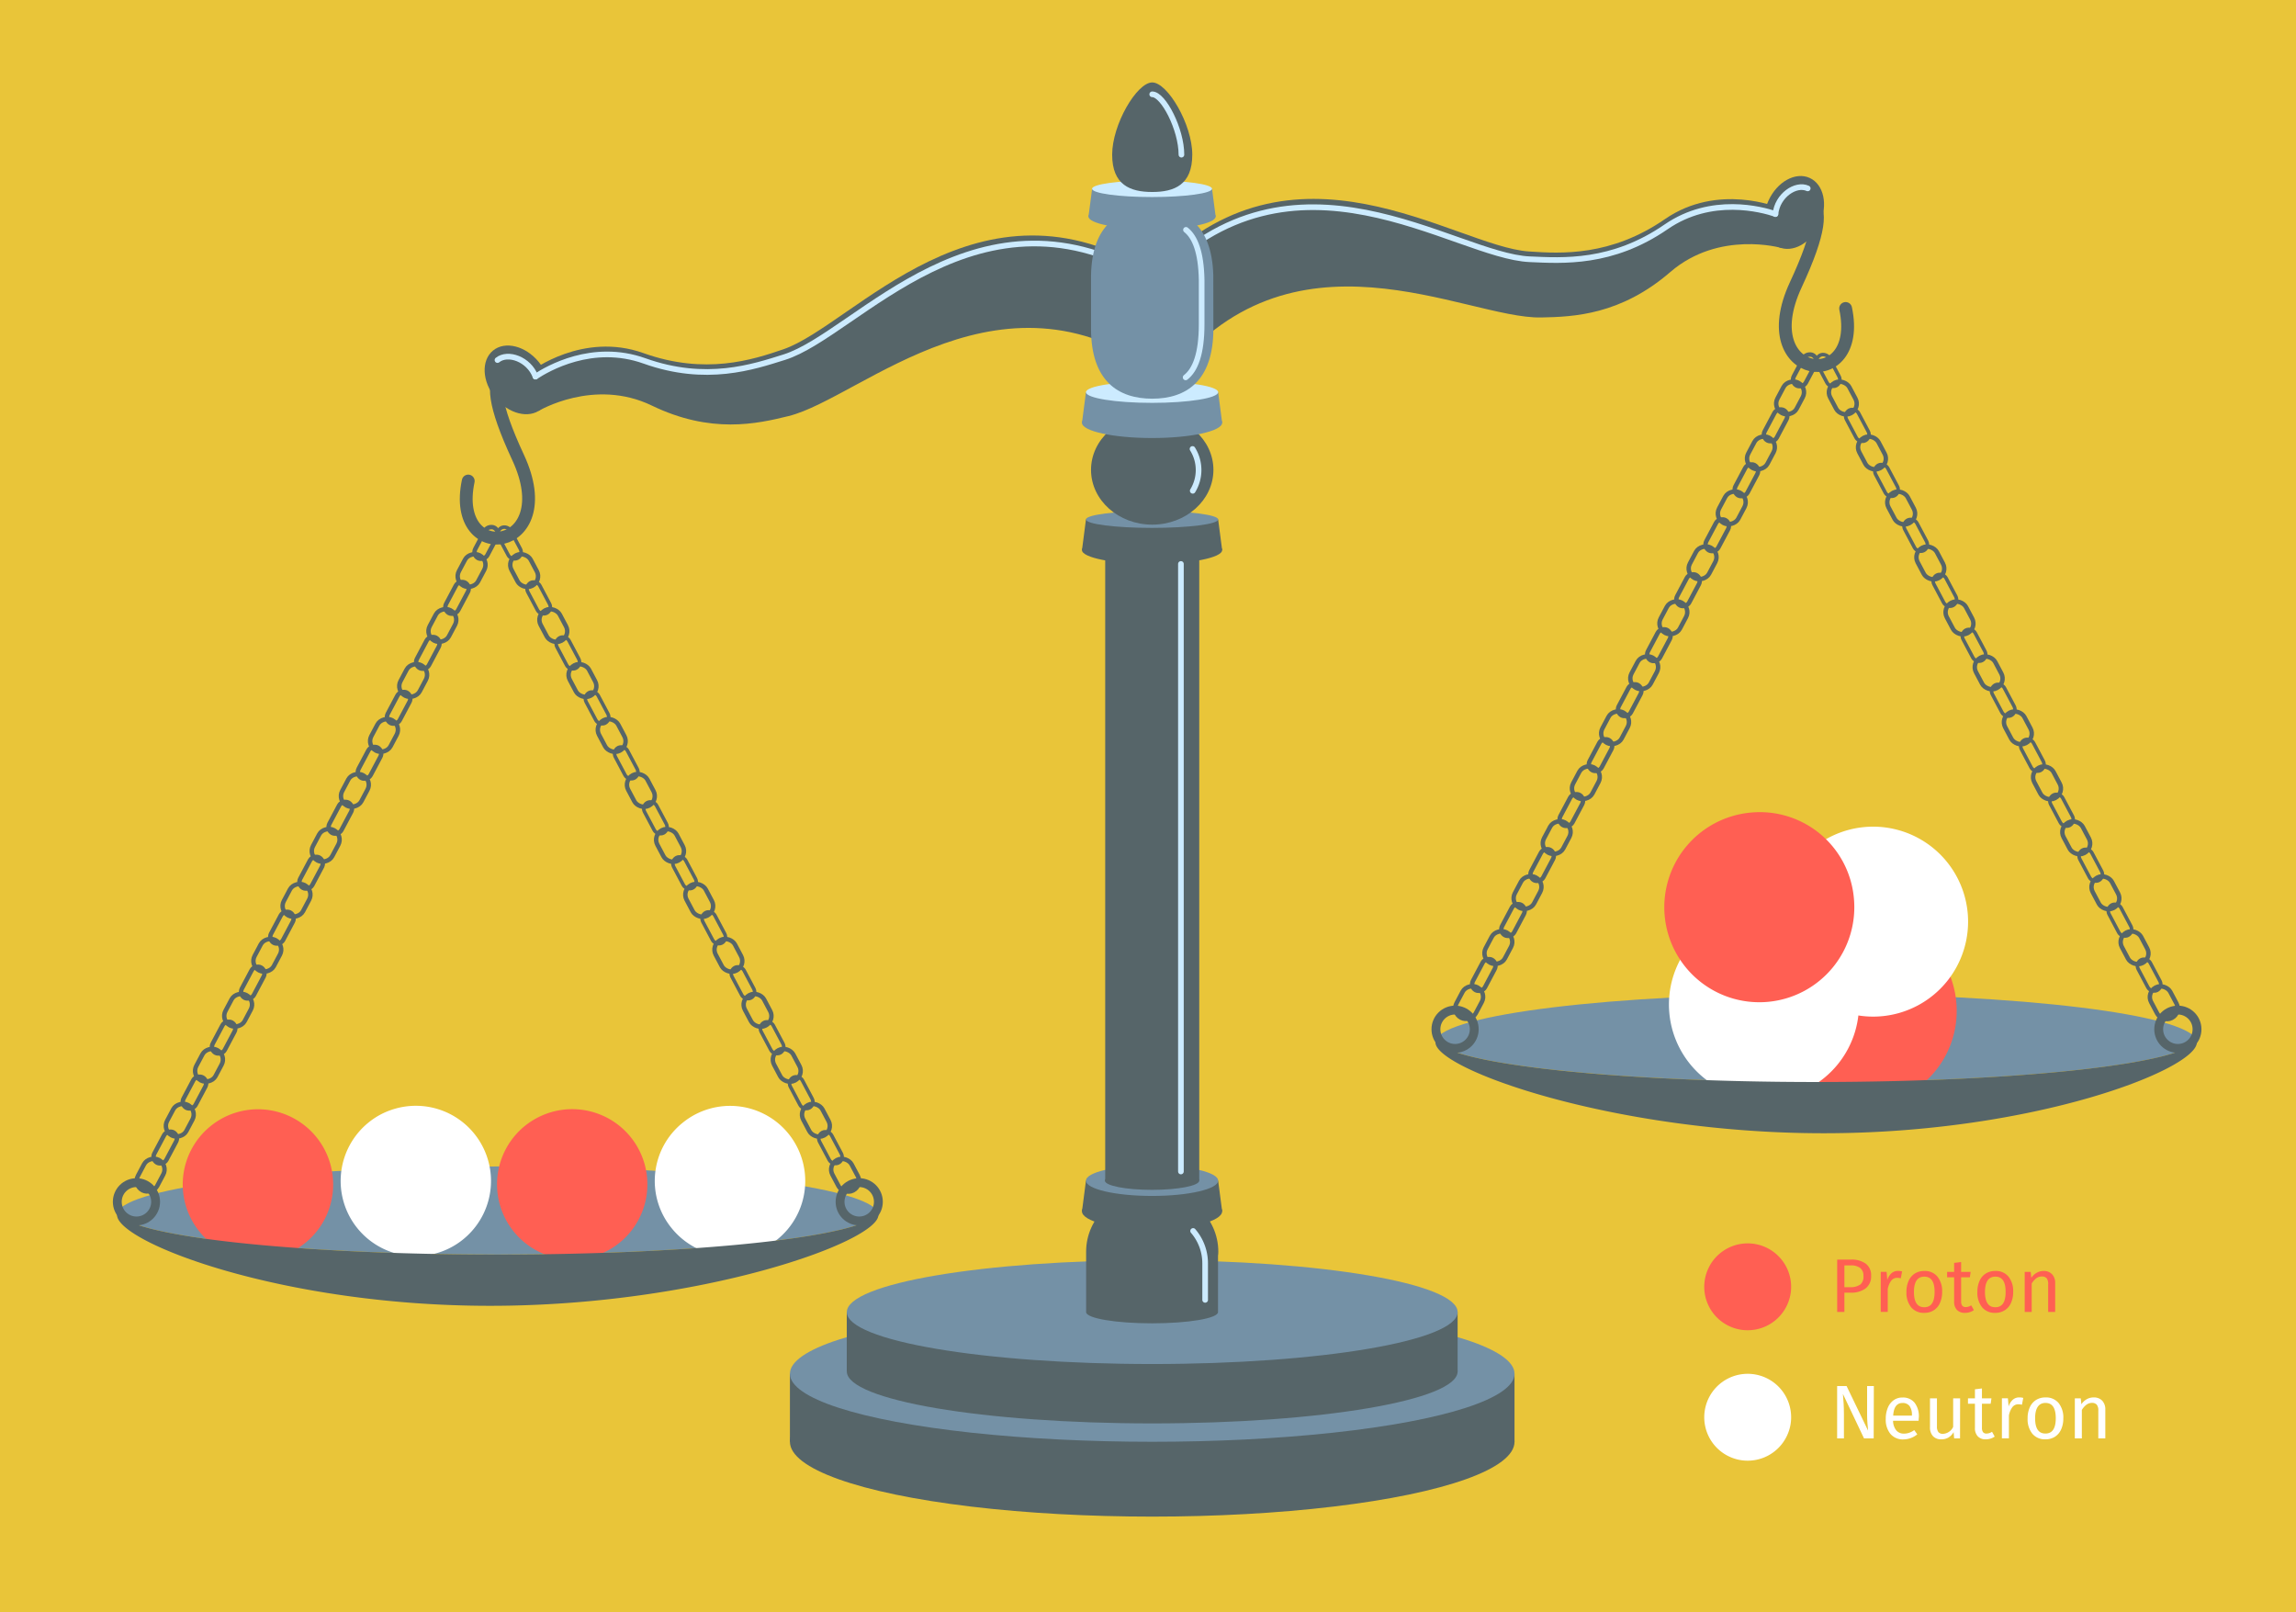<svg xmlns="http://www.w3.org/2000/svg" viewBox="0 0 544 381.91"><g id="Ebene_2" data-name="Ebene 2"><rect width="544" height="381.91" fill="#e9c539"/></g><g id="LaTeX_60px"><path d="M442.07,299.37a3.39,3.39,0,0,1,1.26,2.87,3.54,3.54,0,0,1-1.32,3,5.65,5.65,0,0,1-3.49,1H437v4.56h-1.71V298.4h3.26A5.72,5.72,0,0,1,442.07,299.37Zm-1.35,5a2.41,2.41,0,0,0,.79-2.07,2.26,2.26,0,0,0-.79-1.93,3.6,3.6,0,0,0-2.24-.59H437v5.16h1.5A3.82,3.82,0,0,0,440.72,304.33Z" fill="#ff5f53"/><path d="M450.67,301.21l-.31,1.62a3.43,3.43,0,0,0-.82-.11,1.78,1.78,0,0,0-1.43.65,4.79,4.79,0,0,0-.84,2v5.42h-1.66v-9.49H447l.17,1.93a3.61,3.61,0,0,1,1-1.61,2.29,2.29,0,0,1,1.51-.54A4,4,0,0,1,450.67,301.21Z" fill="#ff5f53"/><path d="M459.05,302.44a5.45,5.45,0,0,1,1.11,3.61,6.22,6.22,0,0,1-.51,2.6,3.88,3.88,0,0,1-1.46,1.75,4.07,4.07,0,0,1-2.26.62,3.84,3.84,0,0,1-3.12-1.33,5.48,5.48,0,0,1-1.11-3.62,6.25,6.25,0,0,1,.5-2.6,4,4,0,0,1,1.46-1.75,4.11,4.11,0,0,1,2.28-.62A3.82,3.82,0,0,1,459.05,302.44Zm-5.57,3.63c0,2.41.81,3.62,2.45,3.62s2.44-1.21,2.44-3.64-.81-3.61-2.43-3.61S453.48,303.65,453.48,306.07Z" fill="#ff5f53"/><path d="M467.68,310.37a3.57,3.57,0,0,1-2.12.65,2.54,2.54,0,0,1-1.89-.69,2.76,2.76,0,0,1-.67-2V302.6h-1.66v-1.28H463v-2.14l1.66-.2v2.34h2.25l-.18,1.28h-2.07v5.65a1.7,1.7,0,0,0,.26,1.07,1,1,0,0,0,.87.33,2.34,2.34,0,0,0,1.26-.41Z" fill="#ff5f53"/><path d="M475.88,302.44a5.45,5.45,0,0,1,1.11,3.61,6.22,6.22,0,0,1-.51,2.6A3.88,3.88,0,0,1,475,310.4a4.07,4.07,0,0,1-2.26.62,3.84,3.84,0,0,1-3.12-1.33,5.48,5.48,0,0,1-1.11-3.62,6.25,6.25,0,0,1,.5-2.6,4,4,0,0,1,1.46-1.75,4.11,4.11,0,0,1,2.28-.62A3.82,3.82,0,0,1,475.88,302.44Zm-5.57,3.63c0,2.41.81,3.62,2.45,3.62s2.44-1.21,2.44-3.64-.81-3.61-2.43-3.61S470.31,303.65,470.31,306.07Z" fill="#ff5f53"/><path d="M486.21,301.88a2.94,2.94,0,0,1,.73,2.12v6.81h-1.66v-6.57a2.14,2.14,0,0,0-.37-1.43,1.48,1.48,0,0,0-1.12-.41,2.14,2.14,0,0,0-1.33.43,4.32,4.32,0,0,0-1.08,1.24v6.74h-1.66v-9.49h1.42l.15,1.4a3.61,3.61,0,0,1,1.25-1.18,3.23,3.23,0,0,1,1.65-.44A2.64,2.64,0,0,1,486.21,301.88Z" fill="#ff5f53"/><path d="M443.94,340.76h-2.29l-5-10.53c.07.83.13,1.59.17,2.3s.07,1.55.07,2.54v5.69h-1.61v-12.4h2.24l5.09,10.55c0-.32-.08-.86-.14-1.64s-.09-1.5-.09-2.14v-6.77h1.6Z" fill="#fff"/><path d="M454.58,336.59h-6.05a3.65,3.65,0,0,0,.79,2.3,2.3,2.3,0,0,0,1.76.74,3.87,3.87,0,0,0,1.26-.2,4.85,4.85,0,0,0,1.21-.63l.72,1A5.26,5.26,0,0,1,451,341a3.83,3.83,0,0,1-3.09-1.3,5.29,5.29,0,0,1-1.11-3.56,6.69,6.69,0,0,1,.48-2.62,4.08,4.08,0,0,1,1.37-1.79,3.41,3.41,0,0,1,2.1-.65,3.49,3.49,0,0,1,2.89,1.24,5.26,5.26,0,0,1,1,3.44C454.61,336,454.6,336.3,454.58,336.59ZM453,335.25a3.52,3.52,0,0,0-.55-2.14,2,2,0,0,0-1.68-.74c-1.35,0-2.09,1-2.21,3H453Z" fill="#fff"/><path d="M464.4,340.76H463l-.12-1.48a3.61,3.61,0,0,1-1.25,1.29,3.33,3.33,0,0,1-1.71.41,2.54,2.54,0,0,1-1.94-.76,3,3,0,0,1-.7-2.14v-6.81h1.65v6.63a2.14,2.14,0,0,0,.35,1.38,1.37,1.37,0,0,0,1.11.4,2.82,2.82,0,0,0,2.38-1.64v-6.77h1.65Z" fill="#fff"/><path d="M472.61,340.33a3.64,3.64,0,0,1-2.12.65,2.47,2.47,0,0,1-1.88-.7,2.75,2.75,0,0,1-.68-2v-5.73h-1.65v-1.28h1.65v-2.14l1.66-.2v2.34h2.25l-.18,1.28h-2.07v5.65a1.74,1.74,0,0,0,.26,1.08,1,1,0,0,0,.87.33,2.36,2.36,0,0,0,1.26-.42Z" fill="#fff"/><path d="M479.38,331.17l-.31,1.62a3.43,3.43,0,0,0-.82-.11,1.75,1.75,0,0,0-1.43.65,4.74,4.74,0,0,0-.84,2v5.42h-1.66v-9.49h1.42l.17,1.93a3.57,3.57,0,0,1,1-1.6,2.29,2.29,0,0,1,1.51-.54A3.51,3.51,0,0,1,479.38,331.17Z" fill="#fff"/><path d="M487.76,332.39a5.48,5.48,0,0,1,1.11,3.62,6.25,6.25,0,0,1-.51,2.6,3.94,3.94,0,0,1-1.46,1.75,4.08,4.08,0,0,1-2.27.62,3.83,3.83,0,0,1-3.11-1.34,5.45,5.45,0,0,1-1.11-3.61,6.22,6.22,0,0,1,.5-2.6,4,4,0,0,1,1.46-1.75,4.09,4.09,0,0,1,2.28-.62A3.81,3.81,0,0,1,487.76,332.39ZM482.19,336q0,3.62,2.44,3.61c1.64,0,2.45-1.21,2.45-3.63s-.81-3.62-2.43-3.62S482.19,333.6,482.19,336Z" fill="#fff"/><path d="M498.09,331.83a3,3,0,0,1,.73,2.13v6.8h-1.66v-6.57a2.12,2.12,0,0,0-.37-1.42,1.45,1.45,0,0,0-1.12-.42,2.15,2.15,0,0,0-1.33.44,4.19,4.19,0,0,0-1.08,1.24v6.73H491.6v-9.49H493l.15,1.41a3.64,3.64,0,0,1,1.25-1.19,3.2,3.2,0,0,1,1.65-.43A2.67,2.67,0,0,1,498.09,331.83Z" fill="#fff"/><path d="M414.09,294.56a10.29,10.29,0,1,0,9.71,13.68,10,10,0,0,0,.58-3.39A10.29,10.29,0,0,0,414.09,294.56Z" fill="#ff5f53"/><path d="M414.09,325.46a10.29,10.29,0,1,0,9.71,13.68,10,10,0,0,0,.58-3.39A10.29,10.29,0,0,0,414.09,325.46Z" fill="#fff"/></g><g id="Ebene_5" data-name="Ebene 5"><path d="M430.33,256.33c48.37,0,87.84-4.41,90.11-9.94-2.27-6.08-41.74-10.93-90.11-10.93s-87.85,4.85-90.12,10.93C342.48,251.92,382,256.33,430.33,256.33Z" fill="#7491a6"/><rect x="344.03" y="234.95" width="8.15" height="5.15" rx="2.52" transform="translate(-24.91 433.61) rotate(-62.04)" fill="none" stroke="#566569" stroke-miterlimit="10" stroke-width="1.05"/><rect x="347.5" y="229.38" width="8.15" height="3.22" rx="1.61" transform="translate(-17.3 433.21) rotate(-62.04)" fill="none" stroke="#566569" stroke-miterlimit="10" stroke-width="1.05"/><rect x="350.94" y="221.93" width="8.15" height="5.15" rx="2.52" transform="translate(-9.74 432.8) rotate(-62.04)" fill="none" stroke="#566569" stroke-miterlimit="10" stroke-width="1.05"/><rect x="354.41" y="216.36" width="8.15" height="3.22" rx="1.61" transform="translate(-2.12 432.4) rotate(-62.04)" fill="none" stroke="#566569" stroke-miterlimit="10" stroke-width="1.05"/><rect x="357.86" y="208.9" width="8.15" height="5.15" rx="2.52" transform="translate(5.44 431.99) rotate(-62.04)" fill="none" stroke="#566569" stroke-miterlimit="10" stroke-width="1.05"/><rect x="361.32" y="203.33" width="8.15" height="3.22" rx="1.61" transform="translate(13.05 431.59) rotate(-62.04)" fill="none" stroke="#566569" stroke-miterlimit="10" stroke-width="1.05"/><rect x="364.77" y="195.88" width="8.15" height="5.15" rx="2.52" transform="translate(20.61 431.18) rotate(-62.04)" fill="none" stroke="#566569" stroke-miterlimit="10" stroke-width="1.05"/><rect x="368.24" y="190.31" width="8.15" height="3.22" rx="1.61" transform="translate(28.22 430.78) rotate(-62.04)" fill="none" stroke="#566569" stroke-miterlimit="10" stroke-width="1.05"/><rect x="371.68" y="182.86" width="8.15" height="5.15" rx="2.52" transform="translate(35.78 430.37) rotate(-62.04)" fill="none" stroke="#566569" stroke-miterlimit="10" stroke-width="1.05"/><rect x="375.15" y="177.29" width="8.15" height="3.22" rx="1.61" transform="translate(43.4 429.97) rotate(-62.04)" fill="none" stroke="#566569" stroke-miterlimit="10" stroke-width="1.05"/><rect x="378.6" y="169.84" width="8.15" height="5.15" rx="2.52" transform="translate(50.96 429.56) rotate(-62.04)" fill="none" stroke="#566569" stroke-miterlimit="10" stroke-width="1.05"/><rect x="382.06" y="164.27" width="8.15" height="3.22" rx="1.61" transform="translate(58.57 429.16) rotate(-62.04)" fill="none" stroke="#566569" stroke-miterlimit="10" stroke-width="1.05"/><rect x="385.51" y="156.81" width="8.15" height="5.15" rx="2.52" transform="translate(66.13 428.75) rotate(-62.04)" fill="none" stroke="#566569" stroke-miterlimit="10" stroke-width="1.05"/><rect x="388.98" y="151.25" width="8.15" height="3.22" rx="1.61" transform="translate(73.74 428.35) rotate(-62.04)" fill="none" stroke="#566569" stroke-miterlimit="10" stroke-width="1.05"/><rect x="392.42" y="143.79" width="8.15" height="5.15" rx="2.52" transform="translate(81.3 427.94) rotate(-62.04)" fill="none" stroke="#566569" stroke-miterlimit="10" stroke-width="1.05"/><rect x="395.89" y="138.22" width="8.15" height="3.22" rx="1.61" transform="translate(88.92 427.54) rotate(-62.04)" fill="none" stroke="#566569" stroke-miterlimit="10" stroke-width="1.05"/><rect x="399.33" y="130.77" width="8.15" height="5.15" rx="2.52" transform="translate(96.48 427.13) rotate(-62.04)" fill="none" stroke="#566569" stroke-miterlimit="10" stroke-width="1.05"/><rect x="402.8" y="125.2" width="8.15" height="3.22" rx="1.61" transform="translate(104.09 426.73) rotate(-62.04)" fill="none" stroke="#566569" stroke-miterlimit="10" stroke-width="1.05"/><rect x="406.25" y="117.75" width="8.15" height="5.15" rx="2.52" transform="translate(111.65 426.32) rotate(-62.04)" fill="none" stroke="#566569" stroke-miterlimit="10" stroke-width="1.05"/><rect x="409.72" y="112.18" width="8.15" height="3.22" rx="1.61" transform="translate(119.26 425.92) rotate(-62.04)" fill="none" stroke="#566569" stroke-miterlimit="10" stroke-width="1.05"/><rect x="413.16" y="104.73" width="8.15" height="5.15" rx="2.52" transform="translate(126.82 425.51) rotate(-62.04)" fill="none" stroke="#566569" stroke-miterlimit="10" stroke-width="1.05"/><rect x="416.63" y="99.16" width="8.15" height="3.22" rx="1.61" transform="translate(134.44 425.11) rotate(-62.04)" fill="none" stroke="#566569" stroke-miterlimit="10" stroke-width="1.05"/><rect x="420.07" y="91.7" width="8.15" height="5.15" rx="2.52" transform="translate(142 424.7) rotate(-62.04)" fill="none" stroke="#566569" stroke-miterlimit="10" stroke-width="1.05"/><rect x="423.54" y="86.13" width="8.15" height="3.22" rx="1.61" transform="translate(149.61 424.3) rotate(-62.04)" fill="none" stroke="#566569" stroke-miterlimit="10" stroke-width="1.05"/><rect x="510.09" y="233.45" width="5.15" height="8.15" rx="2.52" transform="translate(-51.52 268.11) rotate(-27.96)" fill="none" stroke="#566569" stroke-miterlimit="10" stroke-width="1.05"/><rect x="507.58" y="226.91" width="3.22" height="8.15" rx="1.61" transform="translate(-48.86 265.72) rotate(-27.96)" fill="none" stroke="#566569" stroke-miterlimit="10" stroke-width="0.84"/><rect x="503.17" y="220.42" width="5.15" height="8.15" rx="2.52" transform="translate(-46.22 263.35) rotate(-27.96)" fill="none" stroke="#566569" stroke-miterlimit="10" stroke-width="1.05"/><rect x="500.67" y="213.89" width="3.22" height="8.15" rx="1.61" transform="translate(-43.56 260.96) rotate(-27.96)" fill="none" stroke="#566569" stroke-miterlimit="10" stroke-width="0.84"/><rect x="496.26" y="207.4" width="5.15" height="8.15" rx="2.52" transform="translate(-40.92 258.59) rotate(-27.96)" fill="none" stroke="#566569" stroke-miterlimit="10" stroke-width="1.05"/><rect x="493.75" y="200.87" width="3.22" height="8.15" rx="1.61" transform="translate(-38.26 256.2) rotate(-27.96)" fill="none" stroke="#566569" stroke-miterlimit="10" stroke-width="0.84"/><rect x="489.35" y="194.38" width="5.15" height="8.15" rx="2.52" transform="translate(-35.62 253.83) rotate(-27.96)" fill="none" stroke="#566569" stroke-miterlimit="10" stroke-width="1.05"/><rect x="486.84" y="187.85" width="3.22" height="8.15" rx="1.61" transform="translate(-32.97 251.44) rotate(-27.96)" fill="none" stroke="#566569" stroke-miterlimit="10" stroke-width="0.84"/><rect x="482.43" y="181.36" width="5.15" height="8.15" rx="2.52" transform="translate(-30.33 249.07) rotate(-27.96)" fill="none" stroke="#566569" stroke-miterlimit="10" stroke-width="1.05"/><rect x="479.93" y="174.82" width="3.22" height="8.15" rx="1.61" transform="translate(-27.67 246.68) rotate(-27.96)" fill="none" stroke="#566569" stroke-miterlimit="10" stroke-width="0.84"/><rect x="475.52" y="168.34" width="5.15" height="8.15" rx="2.52" transform="translate(-25.03 244.3) rotate(-27.96)" fill="none" stroke="#566569" stroke-miterlimit="10" stroke-width="1.05"/><rect x="473.02" y="161.8" width="3.22" height="8.15" rx="1.61" transform="translate(-22.37 241.91) rotate(-27.96)" fill="none" stroke="#566569" stroke-miterlimit="10" stroke-width="0.84"/><rect x="468.61" y="155.31" width="5.15" height="8.15" rx="2.52" transform="translate(-19.73 239.54) rotate(-27.96)" fill="none" stroke="#566569" stroke-miterlimit="10" stroke-width="1.05"/><rect x="466.1" y="148.78" width="3.22" height="8.15" rx="1.61" transform="translate(-17.07 237.15) rotate(-27.96)" fill="none" stroke="#566569" stroke-miterlimit="10" stroke-width="0.84"/><rect x="461.69" y="142.29" width="5.15" height="8.15" rx="2.52" transform="translate(-14.43 234.78) rotate(-27.96)" fill="none" stroke="#566569" stroke-miterlimit="10" stroke-width="1.05"/><rect x="459.19" y="135.76" width="3.22" height="8.15" rx="1.61" transform="translate(-11.77 232.39) rotate(-27.96)" fill="none" stroke="#566569" stroke-miterlimit="10" stroke-width="0.84"/><rect x="454.78" y="129.27" width="5.15" height="8.15" rx="2.52" transform="translate(-9.13 230.02) rotate(-27.96)" fill="none" stroke="#566569" stroke-miterlimit="10" stroke-width="1.05"/><rect x="452.28" y="122.73" width="3.22" height="8.15" rx="1.61" transform="translate(-6.47 227.63) rotate(-27.96)" fill="none" stroke="#566569" stroke-miterlimit="10" stroke-width="0.84"/><rect x="447.87" y="116.25" width="5.15" height="8.15" rx="2.52" transform="translate(-3.83 225.26) rotate(-27.96)" fill="none" stroke="#566569" stroke-miterlimit="10" stroke-width="1.05"/><rect x="445.36" y="109.71" width="3.22" height="8.15" rx="1.61" transform="translate(-1.17 222.87) rotate(-27.96)" fill="none" stroke="#566569" stroke-miterlimit="10" stroke-width="0.84"/><rect x="440.95" y="103.22" width="5.15" height="8.15" rx="2.52" transform="translate(1.47 220.49) rotate(-27.96)" fill="none" stroke="#566569" stroke-miterlimit="10" stroke-width="1.05"/><rect x="438.45" y="96.69" width="3.22" height="8.15" rx="1.61" transform="translate(4.13 218.1) rotate(-27.96)" fill="none" stroke="#566569" stroke-miterlimit="10" stroke-width="0.84"/><rect x="434.04" y="90.2" width="5.15" height="8.15" rx="2.52" transform="translate(6.77 215.73) rotate(-27.96)" fill="none" stroke="#566569" stroke-miterlimit="10" stroke-width="1.05"/><rect x="431.54" y="83.67" width="3.22" height="8.15" rx="1.61" transform="translate(9.43 213.34) rotate(-27.96)" fill="none" stroke="#566569" stroke-miterlimit="10" stroke-width="0.84"/><circle cx="516.01" cy="243.83" r="4.54" fill="none" stroke="#566569" stroke-miterlimit="10" stroke-width="2.1"/><circle cx="344.76" cy="243.83" r="4.54" fill="none" stroke="#566569" stroke-miterlimit="10" stroke-width="2.1"/><path d="M429.15,47.82c2.4,1.81,2.29,6.85-3.68,19.67-10.52,22.65,16.13,26,11.82,5.59" fill="none" stroke="#566569" stroke-linecap="round" stroke-miterlimit="10" stroke-width="3.04"/><circle cx="426.16" cy="51.14" r="4.47" fill="#566569"/><path d="M438.91,217.11a22.5,22.5,0,1,0,24.59,20.18A22.37,22.37,0,0,0,438.91,217.11Z" fill="#ff5f53"/><path d="M403.69,255.34a22.5,22.5,0,1,0-3.12-31.66A22.41,22.41,0,0,0,403.69,255.34Z" fill="#fff"/><path d="M429.53,235.73a22.5,22.5,0,1,0-3.12-31.66A22.41,22.41,0,0,0,429.53,235.73Z" fill="#fff"/><path d="M414.65,192.52a22.51,22.51,0,1,0,24.59,20.18A22.37,22.37,0,0,0,414.65,192.52Z" fill="#ff5f53"/><path d="M430.33,256.33c-48.37,0-87.85-4.41-90.12-9.94a1.84,1.84,0,0,0-.1.56c0,6.34,42.21,21.52,92,21.52s88.4-15.18,88.4-21.52a1.59,1.59,0,0,0-.11-.56C518.17,251.92,478.7,256.33,430.33,256.33Z" fill="#566569"/><path d="M273.06,64.57c33.27-35.39,71.54-6.19,89.18-5,7.71.54,19.46,1.16,32.27-7.68,12.54-8.64,26.72-2.75,26.72-2.75l.83,9.6s-14.73-4.25-26.28,5.68C384,74.61,372.86,75.06,365.13,75.21c-17.93.35-59.46-24.17-88.77,14.56Z" fill="#566569"/><ellipse cx="425.08" cy="50.35" rx="8.98" ry="6.67" transform="translate(204.25 417.03) rotate(-65.7)" fill="#566569"/><path d="M273.3,66.42c33.27-35.39,71.12-5.75,89.19-5,7.72.34,19.45,1.16,32.26-7.67,10.76-7.42,22.73-4.14,25.91-3.06" fill="none" stroke="#ccebff" stroke-linecap="round" stroke-miterlimit="10" stroke-width="1.34"/><path d="M420.66,50.73c.43-4.4,4.8-7.39,7.65-6.1" fill="none" stroke="#ccebff" stroke-linecap="round" stroke-miterlimit="10" stroke-width="1.34"/><path d="M273.05,64.57C231.79,38.94,202.34,77,185.6,82.75c-7.31,2.51-18.5,6.13-33.15.9-14.35-5.13-26.54,4.22-26.54,4.22l1.68,9.49s13.14-7.9,26.85-1.28c14,6.77,24.89,4.34,32.39,2.49,17.42-4.29,51.22-38.68,89.52-8.8Z" fill="#566569"/><ellipse cx="122.5" cy="89.99" rx="6.67" ry="8.98" transform="translate(-29.3 97.76) rotate(-39.23)" fill="#566569"/><path d="M273.3,66.42C232,40.8,203.09,79.18,185.84,84.61c-7.37,2.31-18.5,6.12-33.15.89-12.31-4.4-23,1.86-25.82,3.72" fill="none" stroke="#ccebff" stroke-linecap="round" stroke-miterlimit="10" stroke-width="1.34"/><path d="M126.87,89.22c-1.55-4.14-6.54-5.9-9-3.92" fill="none" stroke="#ccebff" stroke-linecap="round" stroke-miterlimit="10" stroke-width="1.34"/><ellipse cx="273" cy="341.56" rx="85.84" ry="17.73" fill="#566569"/><rect x="187.16" y="325.44" width="171.68" height="16.12" fill="#566569"/><ellipse cx="273" cy="325.44" rx="85.84" ry="16.12" fill="#7491a6"/><ellipse cx="273" cy="324.91" rx="72.36" ry="12.3" fill="#566569"/><rect x="200.63" y="310.84" width="144.73" height="14.07" fill="#566569"/><ellipse cx="273" cy="310.84" rx="72.36" ry="12.3" fill="#7491a6"/><path d="M288.66,296.54c0-8.11-7-14.68-15.66-14.68s-15.66,6.57-15.66,14.68v14.3h0c0,1.47,7,2.66,15.63,2.66s15.62-1.19,15.62-2.66V297.48C288.64,297.17,288.66,296.86,288.66,296.54Z" fill="#566569"/><ellipse cx="272.96" cy="286.95" rx="16.61" ry="4.28" fill="#566569"/><polygon points="289.57 286.95 256.36 286.95 257.3 279.7 288.62 279.7 289.57 286.95" fill="#566569"/><ellipse cx="272.96" cy="279.7" rx="15.66" ry="3.62" fill="#7491a6"/><ellipse cx="272.96" cy="279.7" rx="11.18" ry="2.18" fill="#566569"/><rect x="261.86" y="127.01" width="22.28" height="152.69" fill="#566569"/><ellipse cx="272.96" cy="130.31" rx="16.61" ry="3.29" fill="#566569"/><polygon points="289.57 130.31 256.36 130.31 257.3 123.06 288.62 123.06 289.57 130.31" fill="#566569"/><ellipse cx="272.96" cy="123.06" rx="15.66" ry="2" fill="#7491a6"/><ellipse cx="273" cy="111.31" rx="14.5" ry="12.98" fill="#566569"/><circle cx="273" cy="80.34" r="12.7" fill="#7491a6"/><ellipse cx="272.96" cy="100.15" rx="16.61" ry="3.62" fill="#7491a6"/><polygon points="289.57 100.15 256.36 100.15 257.3 92.91 288.62 92.91 289.57 100.15" fill="#7491a6"/><ellipse cx="272.96" cy="92.91" rx="15.66" ry="2.53" fill="#ccebff"/><path d="M287.49,77.87c0,12.45-6.49,16.58-14.49,16.58s-14.5-4.13-14.5-16.58c0-.27,0-12.44,0-12.7.26-12.09,6.65-15.81,14.49-15.81s14.12,3.79,14.48,15.81C287.49,65.53,287.49,77.5,287.49,77.87Z" fill="#7491a6"/><ellipse cx="272.96" cy="51.29" rx="15.07" ry="3" fill="#7491a6"/><polygon points="288.03 51.29 257.9 51.29 258.76 44.72 287.17 44.72 288.03 51.29" fill="#7491a6"/><ellipse cx="272.96" cy="44.72" rx="14.21" ry="1.96" fill="#ccebff"/><line x1="279.8" y1="133.6" x2="279.8" y2="277.53" fill="none" stroke="#ccebff" stroke-linecap="round" stroke-miterlimit="10" stroke-width="1.34"/><path d="M282.55,106.36a9.41,9.41,0,0,1,.05,9.91" fill="none" stroke="#ccebff" stroke-linecap="round" stroke-miterlimit="10" stroke-width="1.34"/><path d="M281,54.45c2.13,1.69,3.59,5.29,3.71,11.87,0,.3,0,10.22,0,10.53,0,7-1.53,10.81-3.79,12.55" fill="none" stroke="#ccebff" stroke-linecap="round" stroke-miterlimit="10" stroke-width="1.34"/><path d="M285.54,307.94s0-8.41,0-8.67a11.75,11.75,0,0,0-2.85-7.65" fill="none" stroke="#ccebff" stroke-linecap="round" stroke-miterlimit="10" stroke-width="1.34"/><path d="M282.49,36.64c0,7.16-4.25,8.84-9.49,8.84s-9.49-1.68-9.49-8.84,5.85-17.11,9.49-17.11S282.49,29.47,282.49,36.64Z" fill="#566569"/><path d="M273,22.34c2.65,0,6.92,8.31,6.92,14.3" fill="none" stroke="#ccebff" stroke-linecap="round" stroke-miterlimit="10" stroke-width="1.34"/><path d="M117.9,297.21c48.37,0,87.85-4.4,90.12-9.93-2.27-6.09-41.75-10.94-90.12-10.94s-87.84,4.85-90.11,10.94C30.06,292.81,69.54,297.21,117.9,297.21Z" fill="#7491a6"/><rect x="31.61" y="275.83" width="8.15" height="5.15" rx="2.52" transform="translate(-226.95 179.38) rotate(-62.04)" fill="none" stroke="#566569" stroke-miterlimit="10" stroke-width="1.05"/><rect x="35.08" y="270.26" width="8.15" height="3.22" rx="1.61" transform="translate(-219.34 178.97) rotate(-62.04)" fill="none" stroke="#566569" stroke-miterlimit="10" stroke-width="1.05"/><rect x="38.52" y="262.81" width="8.15" height="5.15" rx="2.52" transform="translate(-211.78 178.57) rotate(-62.04)" fill="none" stroke="#566569" stroke-miterlimit="10" stroke-width="1.05"/><rect x="41.99" y="257.24" width="8.15" height="3.22" rx="1.61" transform="translate(-204.16 178.16) rotate(-62.04)" fill="none" stroke="#566569" stroke-miterlimit="10" stroke-width="1.05"/><rect x="45.43" y="249.79" width="8.15" height="5.15" rx="2.52" transform="translate(-196.6 177.76) rotate(-62.04)" fill="none" stroke="#566569" stroke-miterlimit="10" stroke-width="1.05"/><rect x="48.9" y="244.22" width="8.15" height="3.22" rx="1.61" transform="translate(-188.99 177.35) rotate(-62.04)" fill="none" stroke="#566569" stroke-miterlimit="10" stroke-width="1.05"/><rect x="52.35" y="236.76" width="8.15" height="5.15" rx="2.52" transform="translate(-181.43 176.95) rotate(-62.04)" fill="none" stroke="#566569" stroke-miterlimit="10" stroke-width="1.05"/><rect x="55.82" y="231.19" width="8.15" height="3.22" rx="1.61" transform="translate(-173.82 176.54) rotate(-62.04)" fill="none" stroke="#566569" stroke-miterlimit="10" stroke-width="1.05"/><rect x="59.26" y="223.74" width="8.15" height="5.15" rx="2.52" transform="translate(-166.26 176.14) rotate(-62.04)" fill="none" stroke="#566569" stroke-miterlimit="10" stroke-width="1.05"/><rect x="62.73" y="218.17" width="8.15" height="3.22" rx="1.61" transform="translate(-158.64 175.73) rotate(-62.04)" fill="none" stroke="#566569" stroke-miterlimit="10" stroke-width="1.05"/><rect x="66.17" y="210.72" width="8.15" height="5.15" rx="2.52" transform="translate(-151.08 175.33) rotate(-62.04)" fill="none" stroke="#566569" stroke-miterlimit="10" stroke-width="1.05"/><rect x="69.64" y="205.15" width="8.15" height="3.22" rx="1.61" transform="translate(-143.47 174.92) rotate(-62.04)" fill="none" stroke="#566569" stroke-miterlimit="10" stroke-width="1.05"/><rect x="73.09" y="197.7" width="8.15" height="5.15" rx="2.52" transform="translate(-135.91 174.52) rotate(-62.04)" fill="none" stroke="#566569" stroke-miterlimit="10" stroke-width="1.05"/><rect x="76.55" y="192.13" width="8.15" height="3.22" rx="1.61" transform="translate(-128.3 174.11) rotate(-62.04)" fill="none" stroke="#566569" stroke-miterlimit="10" stroke-width="1.05"/><rect x="80" y="184.68" width="8.15" height="5.15" rx="2.52" transform="translate(-120.74 173.71) rotate(-62.04)" fill="none" stroke="#566569" stroke-miterlimit="10" stroke-width="1.05"/><rect x="83.47" y="179.11" width="8.15" height="3.22" rx="1.61" transform="translate(-113.12 173.3) rotate(-62.04)" fill="none" stroke="#566569" stroke-miterlimit="10" stroke-width="1.05"/><rect x="86.91" y="171.65" width="8.15" height="5.15" rx="2.52" transform="translate(-105.56 172.9) rotate(-62.04)" fill="none" stroke="#566569" stroke-miterlimit="10" stroke-width="1.05"/><rect x="90.38" y="166.08" width="8.15" height="3.22" rx="1.61" transform="translate(-97.95 172.49) rotate(-62.04)" fill="none" stroke="#566569" stroke-miterlimit="10" stroke-width="1.05"/><rect x="93.82" y="158.63" width="8.15" height="5.15" rx="2.52" transform="translate(-90.39 172.09) rotate(-62.04)" fill="none" stroke="#566569" stroke-miterlimit="10" stroke-width="1.05"/><rect x="97.29" y="153.06" width="8.15" height="3.22" rx="1.61" transform="translate(-82.78 171.68) rotate(-62.04)" fill="none" stroke="#566569" stroke-miterlimit="10" stroke-width="1.05"/><rect x="100.74" y="145.61" width="8.15" height="5.15" rx="2.52" transform="translate(-75.22 171.28) rotate(-62.04)" fill="none" stroke="#566569" stroke-miterlimit="10" stroke-width="1.05"/><rect x="104.21" y="140.04" width="8.15" height="3.22" rx="1.61" transform="translate(-67.6 170.87) rotate(-62.04)" fill="none" stroke="#566569" stroke-miterlimit="10" stroke-width="1.05"/><rect x="107.65" y="132.59" width="8.15" height="5.15" rx="2.52" transform="translate(-60.04 170.47) rotate(-62.04)" fill="none" stroke="#566569" stroke-miterlimit="10" stroke-width="1.05"/><rect x="111.12" y="127.02" width="8.15" height="3.22" rx="1.61" transform="translate(-52.43 170.06) rotate(-62.04)" fill="none" stroke="#566569" stroke-miterlimit="10" stroke-width="1.05"/><rect x="197.66" y="274.33" width="5.15" height="8.15" rx="2.52" transform="translate(-107.17 126.39) rotate(-27.96)" fill="none" stroke="#566569" stroke-miterlimit="10" stroke-width="1.05"/><rect x="195.16" y="267.8" width="3.22" height="8.15" rx="1.61" transform="translate(-104.51 124) rotate(-27.96)" fill="none" stroke="#566569" stroke-miterlimit="10" stroke-width="0.84"/><rect x="190.75" y="261.31" width="5.15" height="8.15" rx="2.52" transform="translate(-101.87 121.63) rotate(-27.96)" fill="none" stroke="#566569" stroke-miterlimit="10" stroke-width="1.05"/><rect x="188.24" y="254.77" width="3.22" height="8.15" rx="1.61" transform="translate(-99.21 119.24) rotate(-27.96)" fill="none" stroke="#566569" stroke-miterlimit="10" stroke-width="0.84"/><rect x="183.84" y="248.29" width="5.15" height="8.15" rx="2.52" transform="translate(-96.57 116.87) rotate(-27.96)" fill="none" stroke="#566569" stroke-miterlimit="10" stroke-width="1.05"/><rect x="181.33" y="241.75" width="3.22" height="8.15" rx="1.61" transform="translate(-93.91 114.48) rotate(-27.96)" fill="none" stroke="#566569" stroke-miterlimit="10" stroke-width="0.84"/><rect x="176.92" y="235.26" width="5.15" height="8.15" rx="2.52" transform="translate(-91.27 112.11) rotate(-27.96)" fill="none" stroke="#566569" stroke-miterlimit="10" stroke-width="1.05"/><rect x="174.42" y="228.73" width="3.22" height="8.15" rx="1.61" transform="translate(-88.61 109.72) rotate(-27.96)" fill="none" stroke="#566569" stroke-miterlimit="10" stroke-width="0.84"/><rect x="170.01" y="222.24" width="5.15" height="8.15" rx="2.52" transform="translate(-85.97 107.34) rotate(-27.96)" fill="none" stroke="#566569" stroke-miterlimit="10" stroke-width="1.05"/><rect x="167.51" y="215.71" width="3.22" height="8.15" rx="1.61" transform="translate(-83.31 104.96) rotate(-27.96)" fill="none" stroke="#566569" stroke-miterlimit="10" stroke-width="0.84"/><rect x="163.1" y="209.22" width="5.15" height="8.15" rx="2.52" transform="translate(-80.67 102.58) rotate(-27.96)" fill="none" stroke="#566569" stroke-miterlimit="10" stroke-width="1.05"/><rect x="160.59" y="202.68" width="3.22" height="8.15" rx="1.61" transform="translate(-78.01 100.19) rotate(-27.96)" fill="none" stroke="#566569" stroke-miterlimit="10" stroke-width="0.84"/><rect x="156.18" y="196.2" width="5.15" height="8.15" rx="2.52" transform="translate(-75.37 97.82) rotate(-27.96)" fill="none" stroke="#566569" stroke-miterlimit="10" stroke-width="1.05"/><rect x="153.68" y="189.66" width="3.22" height="8.15" rx="1.61" transform="translate(-72.71 95.43) rotate(-27.96)" fill="none" stroke="#566569" stroke-miterlimit="10" stroke-width="0.84"/><rect x="149.27" y="183.17" width="5.15" height="8.15" rx="2.52" transform="translate(-70.07 93.06) rotate(-27.96)" fill="none" stroke="#566569" stroke-miterlimit="10" stroke-width="1.05"/><rect x="146.77" y="176.64" width="3.22" height="8.15" rx="1.61" transform="translate(-67.41 90.67) rotate(-27.96)" fill="none" stroke="#566569" stroke-miterlimit="10" stroke-width="0.84"/><rect x="142.36" y="170.15" width="5.15" height="8.15" rx="2.52" transform="translate(-64.77 88.3) rotate(-27.96)" fill="none" stroke="#566569" stroke-miterlimit="10" stroke-width="1.05"/><rect x="139.85" y="163.62" width="3.22" height="8.15" rx="1.61" transform="translate(-62.11 85.91) rotate(-27.96)" fill="none" stroke="#566569" stroke-miterlimit="10" stroke-width="0.84"/><rect x="135.44" y="157.13" width="5.15" height="8.15" rx="2.52" transform="translate(-59.48 83.54) rotate(-27.96)" fill="none" stroke="#566569" stroke-miterlimit="10" stroke-width="1.05"/><rect x="132.94" y="150.6" width="3.22" height="8.15" rx="1.61" transform="translate(-56.82 81.15) rotate(-27.96)" fill="none" stroke="#566569" stroke-miterlimit="10" stroke-width="0.84"/><rect x="128.53" y="144.11" width="5.15" height="8.15" rx="2.52" transform="translate(-54.18 78.77) rotate(-27.96)" fill="none" stroke="#566569" stroke-miterlimit="10" stroke-width="1.05"/><rect x="126.03" y="137.57" width="3.22" height="8.15" rx="1.61" transform="translate(-51.52 76.38) rotate(-27.96)" fill="none" stroke="#566569" stroke-miterlimit="10" stroke-width="0.84"/><rect x="121.62" y="131.09" width="5.15" height="8.15" rx="2.52" transform="translate(-48.88 74.01) rotate(-27.96)" fill="none" stroke="#566569" stroke-miterlimit="10" stroke-width="1.05"/><rect x="119.11" y="124.55" width="3.22" height="8.15" rx="1.61" transform="translate(-46.22 71.62) rotate(-27.96)" fill="none" stroke="#566569" stroke-miterlimit="10" stroke-width="0.84"/><circle cx="203.58" cy="284.71" r="4.54" fill="none" stroke="#566569" stroke-miterlimit="10" stroke-width="2.1"/><circle cx="32.33" cy="284.71" r="4.54" fill="none" stroke="#566569" stroke-miterlimit="10" stroke-width="2.1"/><path d="M119.08,88.7c-2.4,1.81-2.29,6.85,3.68,19.68,10.53,22.64-16.13,26-11.82,5.58" fill="none" stroke="#566569" stroke-linecap="round" stroke-miterlimit="10" stroke-width="3.04"/><circle cx="122.07" cy="92.03" r="4.47" fill="#566569"/><path d="M47.24,291.75a17.81,17.81,0,1,0,2.69-25A17.76,17.76,0,0,0,47.24,291.75Z" fill="#ff5f53"/><path d="M84.65,290.94A17.81,17.81,0,1,0,92.54,263a17.42,17.42,0,0,0-5.2,2.91A17.81,17.81,0,0,0,84.65,290.94Z" fill="#fff"/><path d="M121.71,291.75a17.81,17.81,0,1,0,7.88-27.95,18.13,18.13,0,0,0-5.2,2.91A17.81,17.81,0,0,0,121.71,291.75Z" fill="#ff5f53"/><path d="M159.12,290.94a17.8,17.8,0,1,0,2.68-25A17.67,17.67,0,0,0,159.12,290.94Z" fill="#fff"/><path d="M117.9,297.21c48.37,0,87.85-4.4,90.12-9.93a1.52,1.52,0,0,1,.1.55c0,6.35-42.21,21.52-92,21.52s-88.39-15.17-88.39-21.52a1.52,1.52,0,0,1,.1-.55C30.06,292.81,69.54,297.21,117.9,297.21Z" fill="#566569"/></g></svg>